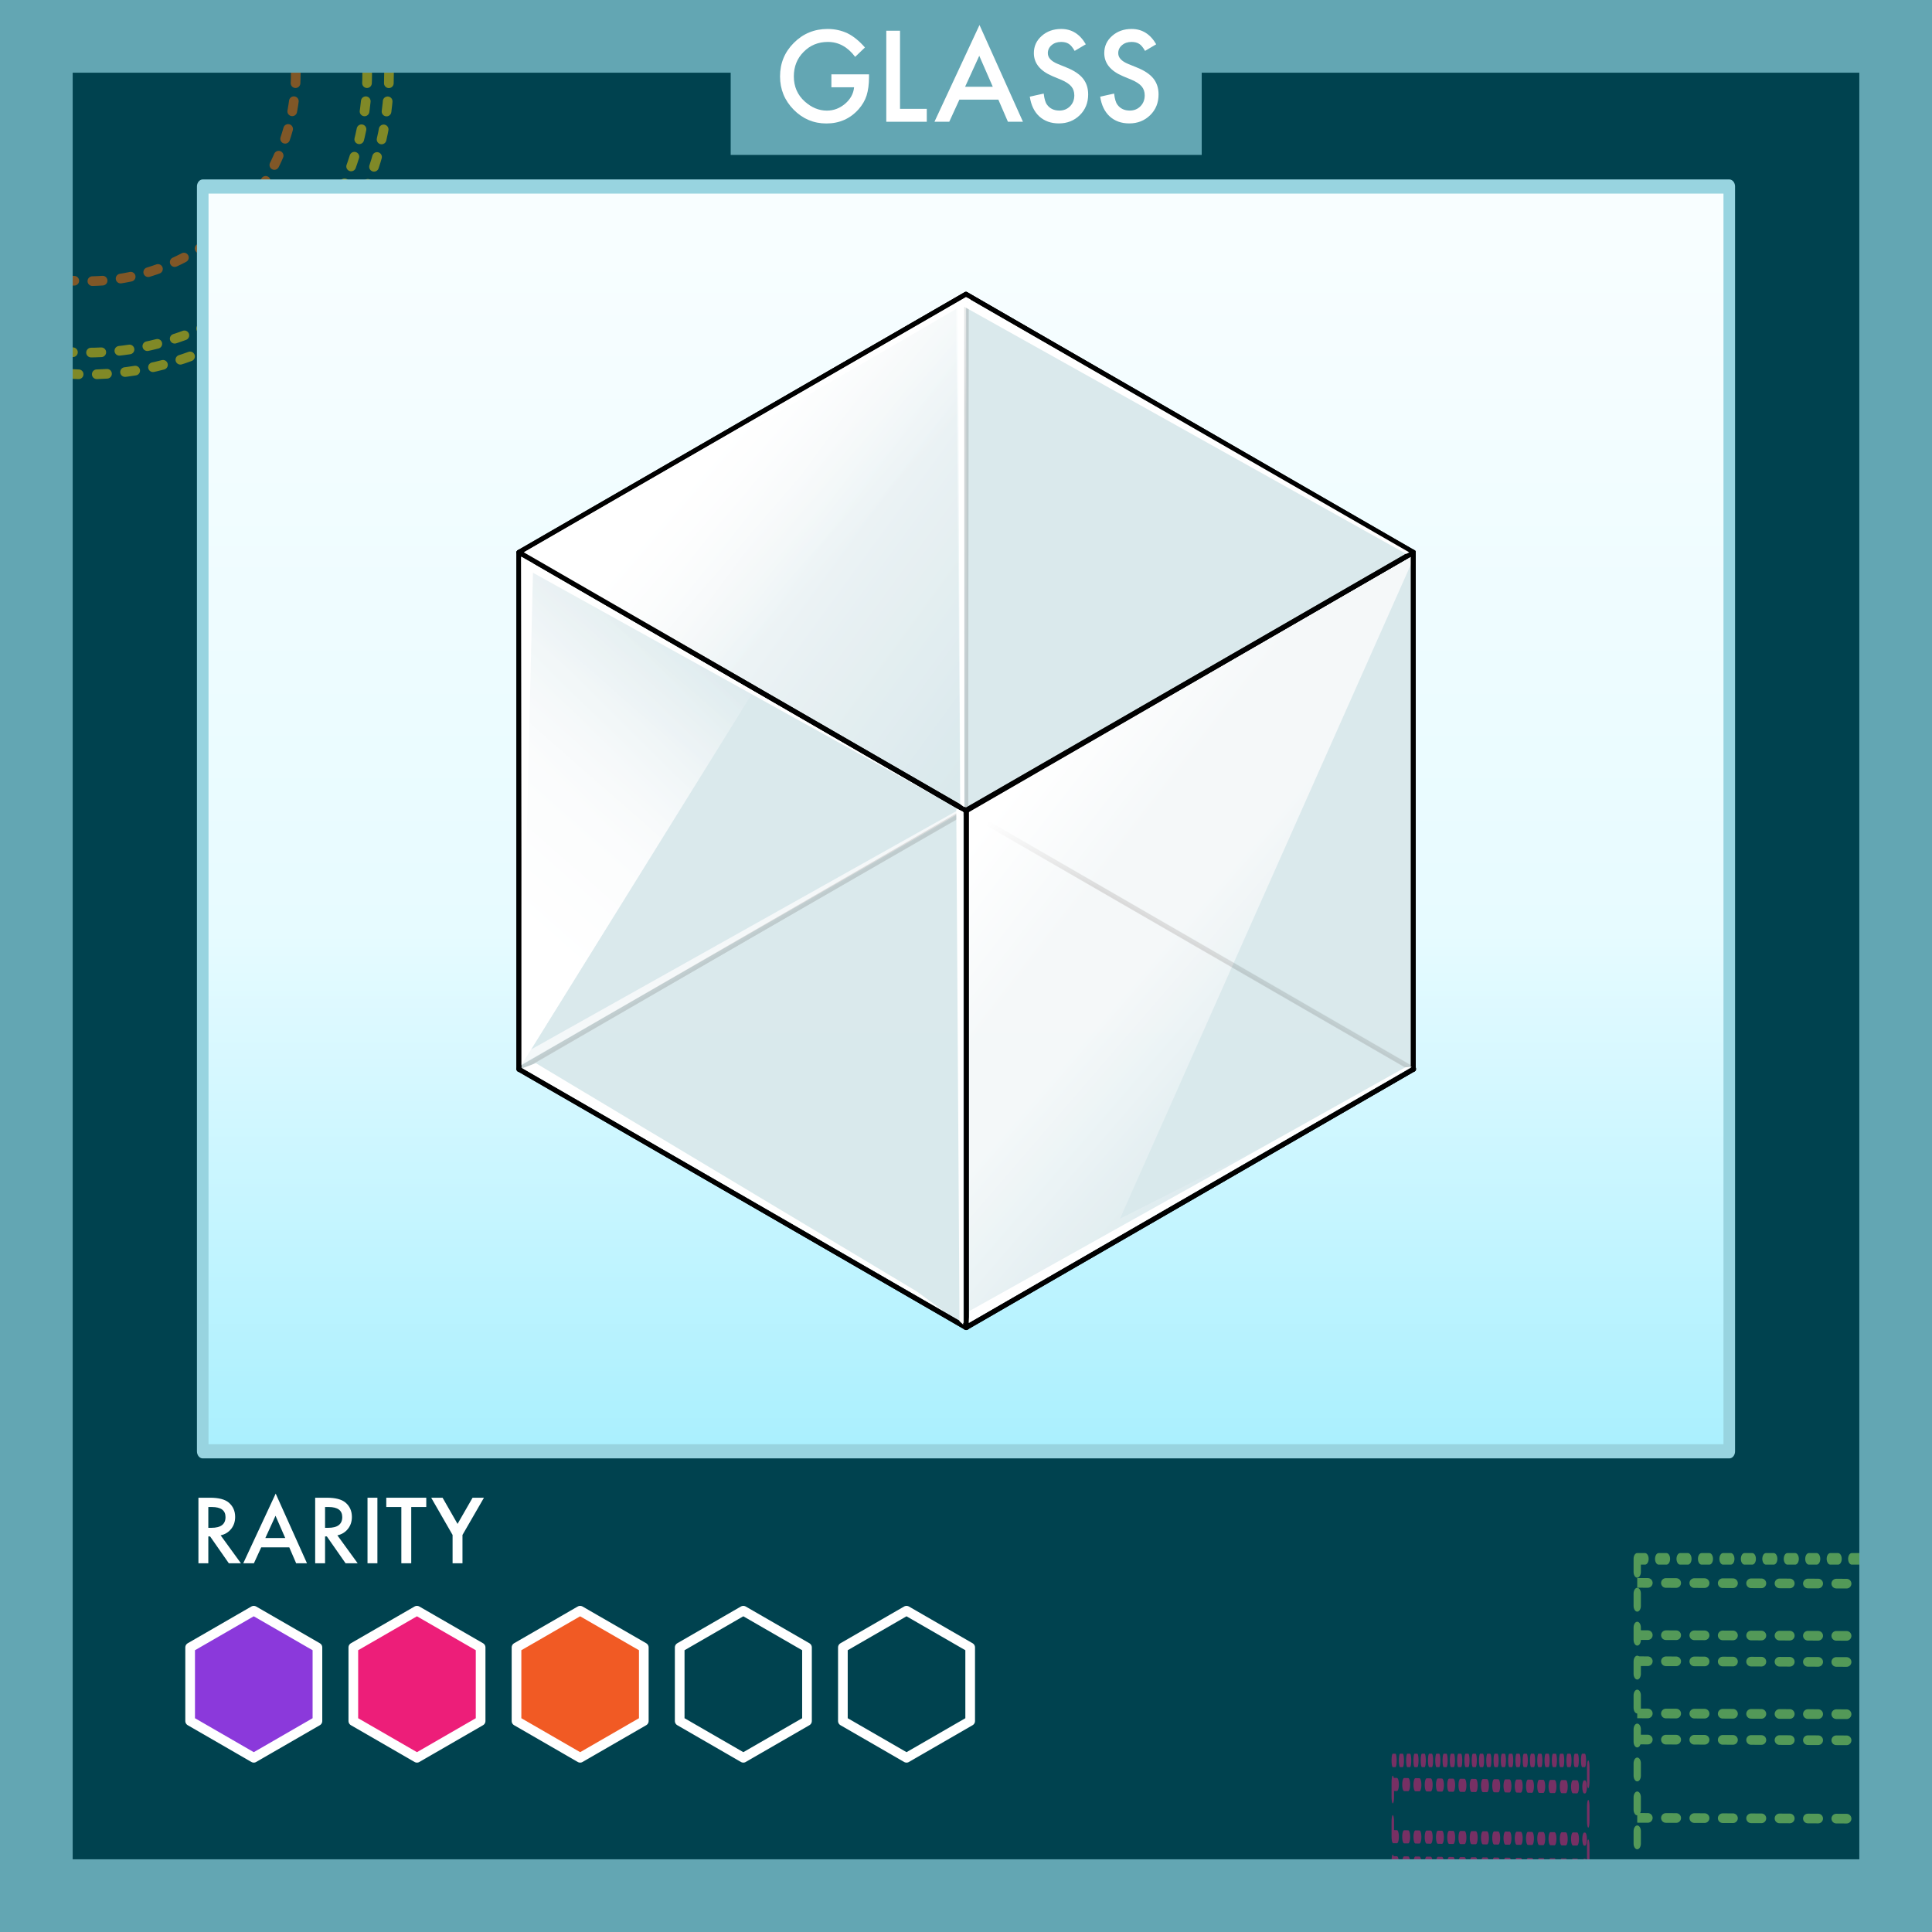 <?xml version="1.0" encoding="UTF-8" standalone="no"?>
<!DOCTYPE svg PUBLIC "-//W3C//DTD SVG 1.1//EN" "http://www.w3.org/Graphics/SVG/1.1/DTD/svg11.dtd">
<svg width="100%" height="100%" viewBox="0 0 800 800" version="1.1" xmlns="http://www.w3.org/2000/svg" xmlns:xlink="http://www.w3.org/1999/xlink" xml:space="preserve" xmlns:serif="http://www.serif.com/" style="fill-rule:evenodd;clip-rule:evenodd;stroke-linecap:round;stroke-linejoin:round;stroke-miterlimit:1.5;">
    <g id="glass-card" serif:id="glass card">
        <rect id="bg" x="-48.418" y="-9.957" width="931.967" height="871.066" style="fill:rgb(0,66,79);"/>
        <g id="rectangles" transform="matrix(1,0,0,1,20.728,64.134)">
            <g opacity="0.5">
                <g transform="matrix(0.661,0,0,1.046,351.522,-81.058)">
                    <rect x="462.47" y="633.282" width="419.335" height="322.449" style="fill:none;"/>
                    <clipPath id="_clip1">
                        <rect x="462.47" y="633.282" width="419.335" height="322.449"/>
                    </clipPath>
                    <g clip-path="url(#_clip1)">
                        <g transform="matrix(1.514,0,0,0.956,-452.99,37.369)">
                            <path d="M604.78,633.282L877.032,634.306" style="fill:none;stroke:rgb(166,240,98);stroke-width:4px;stroke-dasharray:4.25,7.5,0,0;"/>
                        </g>
                        <g transform="matrix(1.514,0,0,0.956,-452.99,58.042)">
                            <path d="M604.78,633.282L877.032,634.306" style="fill:none;stroke:rgb(166,240,98);stroke-width:4px;stroke-dasharray:4.25,7.5,0,0;"/>
                        </g>
                        <g transform="matrix(1.514,0,0,0.956,-452.99,68.379)">
                            <path d="M604.78,633.282L877.032,634.306" style="fill:none;stroke:rgb(166,240,98);stroke-width:4px;stroke-dasharray:4.25,7.5,0,0;"/>
                        </g>
                        <g transform="matrix(1.514,0,0,0.956,-452.99,89.052)">
                            <path d="M604.78,633.282L877.032,634.306" style="fill:none;stroke:rgb(166,240,98);stroke-width:4px;stroke-dasharray:4.25,7.5,0,0;"/>
                        </g>
                        <g transform="matrix(1.514,0,0,0.956,-452.99,99.389)">
                            <path d="M604.78,633.282L877.032,634.306" style="fill:none;stroke:rgb(166,240,98);stroke-width:4px;stroke-dasharray:4.25,7.5,0,0;"/>
                        </g>
                        <g transform="matrix(1.514,0,0,0.956,-452.99,130.399)">
                            <path d="M604.78,633.282L877.032,634.306" style="fill:none;stroke:rgb(166,240,98);stroke-width:4px;stroke-dasharray:4.25,7.5,0,0;"/>
                        </g>
                        <g transform="matrix(1.514,0,0,0.956,-452.99,151.072)">
                            <path d="M604.78,633.282L877.032,634.306" style="fill:none;stroke:rgb(166,240,98);stroke-width:4px;stroke-dasharray:4.25,7.5,0,0;"/>
                        </g>
                        <g transform="matrix(1.514,0,0,0.956,-452.99,171.745)">
                            <path d="M604.78,633.282L877.032,634.306" style="fill:none;stroke:rgb(166,240,98);stroke-width:4px;stroke-dasharray:4.25,7.5,0,0;"/>
                        </g>
                    </g>
                    <rect x="462.47" y="633.282" width="419.335" height="322.449" style="fill:none;stroke:rgb(166,240,98);stroke-width:4.57px;stroke-dasharray:4.86,8.58,0,0;"/>
                </g>
                <g transform="matrix(0.193,0,0,1.046,466.744,2.406)">
                    <rect x="462.47" y="633.282" width="419.335" height="322.449" style="fill:none;"/>
                    <clipPath id="_clip2">
                        <rect x="462.47" y="633.282" width="419.335" height="322.449"/>
                    </clipPath>
                    <g clip-path="url(#_clip2)">
                        <g transform="matrix(1.514,0,0,0.956,-452.99,37.369)">
                            <path d="M604.78,633.282L877.032,634.306" style="fill:none;stroke:rgb(237,30,121);stroke-width:5.43px;stroke-dasharray:5.77,10.18,0,0;"/>
                        </g>
                        <g transform="matrix(1.514,0,0,0.956,-452.99,58.042)">
                            <path d="M604.78,633.282L877.032,634.306" style="fill:none;stroke:rgb(237,30,121);stroke-width:5.43px;stroke-dasharray:5.77,10.18,0,0;"/>
                        </g>
                        <g transform="matrix(1.514,0,0,0.956,-452.99,68.379)">
                            <path d="M604.78,633.282L877.032,634.306" style="fill:none;stroke:rgb(237,30,121);stroke-width:5.43px;stroke-dasharray:5.77,10.18,0,0;"/>
                        </g>
                        <g transform="matrix(1.514,0,0,0.956,-452.99,89.052)">
                            <path d="M604.78,633.282L877.032,634.306" style="fill:none;stroke:rgb(237,30,121);stroke-width:5.43px;stroke-dasharray:5.77,10.18,0,0;"/>
                        </g>
                    </g>
                    <rect x="462.47" y="633.282" width="419.335" height="322.449" style="fill:none;stroke:rgb(237,30,121);stroke-width:5.32px;stroke-dasharray:5.65,9.98,0,0;"/>
                </g>
            </g>
        </g>
        <g id="circles" opacity="0.5">
            <g transform="matrix(1,0,0,1,-118.853,-94.591)">
                <circle cx="155.124" cy="124.814" r="124.814" style="fill:none;stroke:rgb(255,207,0);stroke-width:4px;stroke-dasharray:4.25,7.5,0,0;"/>
            </g>
            <g transform="matrix(0.928,0,0,0.928,-107.734,-85.644)">
                <circle cx="155.124" cy="124.814" r="124.814" style="fill:none;stroke:rgb(255,207,0);stroke-width:4.31px;stroke-dasharray:4.58,8.08,0,0;"/>
            </g>
            <g transform="matrix(0.691,0,0,0.691,-70.962,-56.057)">
                <circle cx="155.124" cy="124.814" r="124.814" style="fill:none;stroke:rgb(255,108,0);stroke-width:5.79px;stroke-dasharray:6.15,10.85,0,0;"/>
            </g>
        </g>
        <g id="rarity-bars" serif:id="rarity bars">
            <g id="rarity-bars-fill" serif:id="rarity bars fill">
                <g transform="matrix(0.115,0,0,0.115,59.076,653.445)">
                    <path d="M400,117.517L629.266,249.774L629.266,514.685L400.192,646.941L400.192,647.052L400.096,646.997L400,647.052L400,646.941L170.925,514.685L170.925,249.774L400,117.517Z" style="fill:rgb(139,57,219);"/>
                </g>
                <g transform="matrix(0.115,0,0,0.115,126.648,653.445)">
                    <path d="M400,117.517L629.266,249.774L629.266,514.685L400.192,646.941L400.192,647.052L400.096,646.997L400,647.052L400,646.941L170.925,514.685L170.925,249.774L400,117.517Z" style="fill:rgb(237,30,121);"/>
                </g>
                <g transform="matrix(0.115,0,0,0.115,194.22,653.445)">
                    <path d="M400,117.517L629.266,249.774L629.266,514.685L400.192,646.941L400.192,647.052L400.096,646.997L400,647.052L400,646.941L170.925,514.685L170.925,249.774L400,117.517Z" style="fill:rgb(241,90,36);"/>
                </g>
            </g>
            <g id="rarity-bars-stroke" serif:id="rarity bars stroke">
                <g transform="matrix(0.115,0,0,0.115,59.076,653.445)">
                    <path d="M400,117.517L629.266,249.774L629.266,514.685L400.192,646.941L400.192,647.052L400.096,646.997L400,647.052L400,646.941L170.925,514.685L170.925,249.774L400,117.517Z" style="fill:none;stroke:white;stroke-width:34.83px;"/>
                </g>
                <g transform="matrix(0.115,0,0,0.115,126.648,653.445)">
                    <path d="M400,117.517L629.266,249.774L629.266,514.685L400.192,646.941L400.192,647.052L400.096,646.997L400,647.052L400,646.941L170.925,514.685L170.925,249.774L400,117.517Z" style="fill:none;stroke:white;stroke-width:34.83px;"/>
                </g>
                <g transform="matrix(0.115,0,0,0.115,194.22,653.445)">
                    <path d="M400,117.517L629.266,249.774L629.266,514.685L400.192,646.941L400.192,647.052L400.096,646.997L400,647.052L400,646.941L170.925,514.685L170.925,249.774L400,117.517Z" style="fill:none;stroke:white;stroke-width:34.83px;"/>
                </g>
                <g transform="matrix(0.115,0,0,0.115,261.792,653.445)">
                    <path d="M400,117.517L629.266,249.774L629.266,514.685L400.192,646.941L400.192,647.052L400.096,646.997L400,647.052L400,646.941L170.925,514.685L170.925,249.774L400,117.517Z" style="fill:none;stroke:white;stroke-width:34.83px;"/>
                </g>
                <g transform="matrix(0.115,0,0,0.115,329.364,653.445)">
                    <path d="M400,117.517L629.266,249.774L629.266,514.685L400.192,646.941L400.192,647.052L400.096,646.997L400,647.052L400,646.941L170.925,514.685L170.925,249.774L400,117.517Z" style="fill:none;stroke:white;stroke-width:34.83px;"/>
                </g>
            </g>
        </g>
        <g transform="matrix(0.72,0,0,0.72,23.134,330.63)">
            <path d="M94.756,423.775L106.426,439.84L99.468,439.84L88.702,424.41L87.676,424.41L87.676,439.84L81.988,439.84L81.988,402.144L88.653,402.144C93.633,402.144 97.23,403.08 99.444,404.952C101.885,407.035 103.106,409.786 103.106,413.204C103.106,415.873 102.341,418.168 100.811,420.089C99.281,422.009 97.263,423.238 94.756,423.775ZM87.676,419.454L89.483,419.454C94.87,419.454 97.564,417.395 97.564,413.277C97.564,409.42 94.944,407.491 89.703,407.491L87.676,407.491L87.676,419.454Z" style="fill:white;fill-rule:nonzero;"/>
            <path d="M134.234,430.684L118.096,430.684L113.897,439.84L107.769,439.84L126.421,399.776L144.415,439.84L138.189,439.84L134.234,430.684ZM131.915,425.338L126.324,412.52L120.464,425.338L131.915,425.338Z" style="fill:white;fill-rule:nonzero;"/>
            <path d="M161.895,423.775L173.565,439.84L166.607,439.84L155.84,424.41L154.815,424.41L154.815,439.84L149.127,439.84L149.127,402.144L155.792,402.144C160.772,402.144 164.369,403.08 166.583,404.952C169.024,407.035 170.245,409.786 170.245,413.204C170.245,415.873 169.48,418.168 167.95,420.089C166.42,422.009 164.402,423.238 161.895,423.775ZM154.815,419.454L156.622,419.454C162.009,419.454 164.703,417.395 164.703,413.277C164.703,409.42 162.082,407.491 156.841,407.491L154.815,407.491L154.815,419.454Z" style="fill:white;fill-rule:nonzero;"/>
            <rect x="179.229" y="402.144" width="5.688" height="37.695" style="fill:white;fill-rule:nonzero;"/>
            <path d="M204.376,407.491L204.376,439.84L198.687,439.84L198.687,407.491L190.02,407.491L190.02,402.144L213.018,402.144L213.018,407.491L204.376,407.491Z" style="fill:white;fill-rule:nonzero;"/>
            <path d="M228.155,423.555L215.85,402.144L222.393,402.144L231.011,417.208L239.654,402.144L246.197,402.144L233.843,423.555L233.843,439.84L228.155,439.84L228.155,423.555Z" style="fill:white;fill-rule:nonzero;"/>
        </g>
        <path d="M800,800L800,0L-0,0L0,800L800,800ZM769.901,30.099L769.901,769.901C643.519,769.901 156.481,769.901 30.099,769.901C30.099,769.901 30.099,30.099 30.099,30.099L769.901,30.099Z" style="fill:rgb(99,166,179);"/>
        <g transform="matrix(0.71,0,0,0.831,117.468,3.55271e-15)">
            <rect x="260.695" y="0" width="274.711" height="77.196" style="fill:rgb(99,166,179);"/>
        </g>
        <g id="guide" transform="matrix(1,0,0,1.221,1.757,-39.452)">
            <rect x="82.193" y="95.569" width="632.101" height="428.927" style="fill:url(#_Linear3);stroke:rgb(152,212,224);stroke-width:4.8px;"/>
        </g>
        <g id="glass" transform="matrix(0.808,0,0,0.808,76.783,26.893)">
            <path d="M170.925,514.397L400.441,382.285L629.516,514.541L400.096,647.107L170.925,514.397Z" style="fill:rgb(179,203,209);fill-opacity:0.85;stroke:black;stroke-opacity:0.85;stroke-width:2.5px;"/>
            <path d="M400.192,117.628L399.875,382.213L629.266,514.796L629.266,250.172L400.192,117.628Z" style="fill:rgb(179,203,209);fill-opacity:0.85;stroke:black;stroke-opacity:0.85;stroke-width:2.5px;"/>
            <clipPath id="_clip4">
                <path d="M170.925,249.973L170.925,514.796L399.923,382.185L400,117.517L170.925,249.973Z"/>
            </clipPath>
            <g clip-path="url(#_clip4)">
                <g opacity="0.85">
                    <path d="M170.925,249.973L170.925,514.796L399.923,382.185L400,117.517L170.925,249.973Z" style="fill:rgb(179,203,209);"/>
                    <clipPath id="_clip5">
                        <path d="M170.925,249.973L170.925,514.796L399.923,382.185L400,117.517L170.925,249.973Z"/>
                    </clipPath>
                    <g clip-path="url(#_clip5)">
                        <path d="M394.926,117.184L397.067,381.132L399.981,387.931L400.266,109.274L394.926,117.184Z" style="fill:white;"/>
                    </g>
                </g>
            </g>
            <path d="M170.925,249.973L170.925,514.796L399.923,382.185L400,117.517L170.925,249.973Z" style="fill:none;stroke:black;stroke-opacity:0.85;stroke-width:2.5px;"/>
            <g>
                <clipPath id="_clip6">
                    <path d="M400,647.052L400,382.318L629.266,249.774L629.266,514.685L400,647.052Z"/>
                </clipPath>
                <g clip-path="url(#_clip6)">
                    <g opacity="0.85">
                        <path d="M400,647.052L400,382.318L629.266,249.774L629.266,514.685L400,647.052Z" style="fill:rgb(223,237,240);"/>
                        <clipPath id="_clip7">
                            <path d="M400,647.052L400,382.318L629.266,249.774L629.266,514.685L400,647.052Z"/>
                        </clipPath>
                        <g clip-path="url(#_clip7)">
                            <path d="M620.324,519.665L478.931,591.28L635.226,239.765L629.324,223.711L376.886,374.152L392.772,672.408L620.324,519.665Z" style="fill:url(#_Linear8);"/>
                        </g>
                    </g>
                </g>
                <path d="M400,647.052L400,382.318L629.266,249.774L629.266,514.685L400,647.052Z" style="fill:none;stroke:black;stroke-opacity:0.85;stroke-width:2.5px;"/>
                <path d="M400,647.052L400,382.318L629.266,249.774L629.266,514.685L400,647.052Z" style="fill:none;"/>
                <clipPath id="_clip9">
                    <path d="M400,647.052L400,382.318L629.266,249.774L629.266,514.685L400,647.052Z"/>
                </clipPath>
                <g clip-path="url(#_clip9)">
                    <path d="M620.324,519.665L478.931,591.28L635.226,239.765L629.324,223.711L376.886,374.152L392.772,672.408L620.324,519.665Z" style="fill:url(#_Linear10);"/>
                </g>
                <path d="M400,647.052L400,382.318L629.266,249.774L629.266,514.685L400,647.052Z" style="fill:none;stroke:black;stroke-width:2.5px;"/>
            </g>
            <g>
                <g transform="matrix(-1,0,0,1,800.192,0)">
                    <clipPath id="_clip11">
                        <path d="M400,647.052L400,382.318L629.266,249.774L629.266,514.685L400,647.052Z"/>
                    </clipPath>
                    <g clip-path="url(#_clip11)">
                        <g opacity="0.85">
                            <path d="M400,647.052L400,382.318L629.266,249.774L629.266,514.685L400,647.052Z" style="fill:rgb(223,237,240);"/>
                            <clipPath id="_clip12">
                                <path d="M400,647.052L400,382.318L629.266,249.774L629.266,514.685L400,647.052Z"/>
                            </clipPath>
                            <g clip-path="url(#_clip12)">
                                <g transform="matrix(-1,0,0,1,800.192,0)">
                                    <path d="M293.331,317.448L169.796,516.324L162.221,250.459L163.76,231.242L293.331,317.448Z" style="fill:url(#_Linear13);"/>
                                </g>
                                <g transform="matrix(-1,0,0,1,800.192,0)">
                                    <path d="M163.711,512.064L397.274,381.125L401.438,380.607L165.473,516.32L163.711,512.064Z" style="fill:white;"/>
                                </g>
                            </g>
                        </g>
                    </g>
                    <path d="M400,647.052L400,382.318L629.266,249.774L629.266,514.685L400,647.052Z" style="fill:none;stroke:black;stroke-opacity:0.85;stroke-width:2.5px;"/>
                </g>
                <g transform="matrix(-1,0,0,1,800.192,0)">
                    <path d="M400,647.052L400,382.318L629.266,249.774L629.266,514.685L400,647.052Z" style="fill:none;"/>
                    <clipPath id="_clip14">
                        <path d="M400,647.052L400,382.318L629.266,249.774L629.266,514.685L400,647.052Z"/>
                    </clipPath>
                    <g clip-path="url(#_clip14)">
                        <g transform="matrix(-1,0,0,1,800.192,0)">
                            <path d="M293.331,317.448L169.796,516.324L162.221,250.459L163.76,231.242L293.331,317.448Z" style="fill:url(#_Linear15);"/>
                        </g>
                    </g>
                    <path d="M400,647.052L400,382.318L629.266,249.774L629.266,514.685L400,647.052Z" style="fill:none;stroke:black;stroke-width:2.5px;"/>
                </g>
            </g>
            <g>
                <clipPath id="_clip16">
                    <path d="M170.925,249.774L400,117.517L629.266,249.774L400,382.03L170.925,249.774Z"/>
                </clipPath>
                <g clip-path="url(#_clip16)">
                    <g opacity="0.85">
                        <path d="M170.925,249.774L400,117.517L629.266,249.774L400,382.03L170.925,249.774Z" style="fill:rgb(223,237,240);"/>
                        <clipPath id="_clip17">
                            <path d="M170.925,249.774L400,117.517L629.266,249.774L400,382.03L170.925,249.774Z"/>
                        </clipPath>
                        <g clip-path="url(#_clip17)">
                            <path d="M141.367,255.064L344.405,371.683L400.731,391.853L400.014,100.221L141.367,255.064Z" style="fill:url(#_Linear18);"/>
                        </g>
                    </g>
                </g>
                <path d="M170.925,249.774L400,117.517L629.266,249.774L400,382.03L170.925,249.774Z" style="fill:none;stroke:black;stroke-opacity:0.85;stroke-width:2.5px;"/>
                <path d="M170.925,249.774L400,117.517L629.266,249.774L400,382.03L170.925,249.774Z" style="fill:none;"/>
                <clipPath id="_clip19">
                    <path d="M170.925,249.774L400,117.517L629.266,249.774L400,382.03L170.925,249.774Z"/>
                </clipPath>
                <g clip-path="url(#_clip19)">
                    <path d="M141.367,255.064L344.405,371.683L400.731,391.853L400.014,100.221L141.367,255.064Z" style="fill:url(#_Linear20);"/>
                </g>
                <path d="M170.925,249.774L400,117.517L629.266,249.774L400,382.03L170.925,249.774Z" style="fill:none;stroke:black;stroke-width:2.5px;"/>
            </g>
            <g id="Edge-highlight" serif:id="Edge highlight">
                <path d="M395.04,381.044L396.687,643.811L398.576,645.532L398.546,382.668L395.04,381.044ZM401.801,638.569L625.154,513.7L628.533,513.412L401.415,644.661L401.801,638.569ZM172.672,514.133L179.603,511.582L374.626,628.443L388.587,638.633L172.672,514.133ZM172.44,252.216L172.442,252.176L174.279,253.238L178.212,255.426L178.21,255.512L384.87,375.035L178.099,260.225L172.479,498.409L171.988,251.964L172.44,252.216ZM402.535,120.618C402.166,120.989 179.148,250.284 177.113,251.61L173.599,249.676L400.04,118.976C400.04,118.976 402.216,119.941 402.53,120.435L627.191,249.788L625.614,250.574L399.082,123.912L399.203,380.443L397.07,378.856L395.852,124.536L402.535,120.618ZM397.979,123.295L397.78,123.412L398.324,123.488L397.979,123.295Z" style="fill:white;"/>
            </g>
        </g>
        <g transform="matrix(1,0,0,1,49.011,-2.657)">
            <path d="M295.251,33.447L310.827,33.447L310.827,34.692C310.827,37.524 310.494,40.031 309.826,42.212C309.175,44.23 308.077,46.118 306.531,47.876C303.031,51.815 298.58,53.784 293.176,53.784C287.903,53.784 283.386,51.88 279.626,48.071C275.866,44.246 273.987,39.657 273.987,34.302C273.987,28.833 275.899,24.194 279.724,20.386C283.549,16.561 288.204,14.648 293.689,14.648C296.635,14.648 299.385,15.251 301.941,16.455C304.382,17.659 306.783,19.613 309.143,22.314L305.09,26.196C301.998,22.078 298.23,20.019 293.786,20.019C289.799,20.019 286.454,21.395 283.752,24.145C281.05,26.847 279.7,30.233 279.7,34.302C279.7,38.501 281.205,41.96 284.216,44.678C287.032,47.2 290.084,48.462 293.371,48.462C296.171,48.462 298.686,47.518 300.915,45.63C303.145,43.726 304.39,41.447 304.651,38.794L295.251,38.794L295.251,33.447Z" style="fill:white;fill-rule:nonzero;"/>
            <path d="M323.669,15.381L323.669,47.729L334.753,47.729L334.753,53.076L317.981,53.076L317.981,15.381L323.669,15.381Z" style="fill:white;fill-rule:nonzero;"/>
            <path d="M364.392,43.921L348.254,43.921L344.055,53.076L337.927,53.076L356.579,13.013L374.573,53.076L368.347,53.076L364.392,43.921ZM362.073,38.574L356.482,25.757L350.622,38.574L362.073,38.574Z" style="fill:white;fill-rule:nonzero;"/>
            <path d="M400.598,20.996L395.984,23.73C395.121,22.233 394.299,21.256 393.518,20.801C392.704,20.28 391.654,20.019 390.368,20.019C388.79,20.019 387.479,20.467 386.438,21.362C385.396,22.241 384.875,23.348 384.875,24.683C384.875,26.522 386.242,28.003 388.977,29.126L392.737,30.664C395.797,31.901 398.034,33.411 399.45,35.193C400.866,36.975 401.575,39.16 401.575,41.748C401.575,45.215 400.419,48.079 398.108,50.342C395.78,52.62 392.891,53.76 389.441,53.76C386.169,53.76 383.467,52.791 381.335,50.854C379.236,48.918 377.925,46.191 377.405,42.676L383.166,41.406C383.427,43.62 383.882,45.15 384.533,45.996C385.705,47.624 387.414,48.437 389.66,48.437C391.435,48.437 392.908,47.843 394.079,46.655C395.251,45.467 395.837,43.962 395.837,42.139C395.837,41.406 395.735,40.735 395.532,40.124C395.329,39.514 395.011,38.953 394.58,38.44C394.149,37.927 393.591,37.447 392.908,36.999C392.224,36.552 391.41,36.125 390.466,35.718L386.828,34.204C381.669,32.023 379.089,28.833 379.089,24.634C379.089,21.802 380.172,19.434 382.336,17.529C384.501,15.609 387.195,14.648 390.417,14.648C394.763,14.648 398.157,16.764 400.598,20.996Z" style="fill:white;fill-rule:nonzero;"/>
            <path d="M429.748,20.996L425.134,23.73C424.271,22.233 423.45,21.256 422.668,20.801C421.854,20.28 420.805,20.019 419.519,20.019C417.94,20.019 416.63,20.467 415.588,21.362C414.547,22.241 414.026,23.348 414.026,24.683C414.026,26.522 415.393,28.003 418.127,29.126L421.887,30.664C424.947,31.901 427.185,33.411 428.601,35.193C430.017,36.975 430.725,39.16 430.725,41.748C430.725,45.215 429.569,48.079 427.258,50.342C424.931,52.62 422.042,53.76 418.591,53.76C415.32,53.76 412.618,52.791 410.486,50.854C408.386,48.918 407.076,46.191 406.555,42.676L412.317,41.406C412.577,43.62 413.033,45.15 413.684,45.996C414.856,47.624 416.565,48.437 418.811,48.437C420.585,48.437 422.058,47.843 423.23,46.655C424.402,45.467 424.988,43.962 424.988,42.139C424.988,41.406 424.886,40.735 424.682,40.124C424.479,39.514 424.162,38.953 423.73,38.44C423.299,37.927 422.741,37.447 422.058,36.999C421.374,36.552 420.561,36.125 419.616,35.718L415.979,34.204C410.819,32.023 408.24,28.833 408.24,24.634C408.24,21.802 409.322,19.434 411.487,17.529C413.651,15.609 416.345,14.648 419.568,14.648C423.913,14.648 427.307,16.764 429.748,20.996Z" style="fill:white;fill-rule:nonzero;"/>
        </g>
    </g>
    <defs>
        <linearGradient id="_Linear3" x1="0" y1="0" x2="1" y2="0" gradientUnits="userSpaceOnUse" gradientTransform="matrix(3.89688e-14,-610.267,636.408,3.73681e-14,398.243,614.74)"><stop offset="0" style="stop-color:rgb(138,234,254);stop-opacity:1"/><stop offset="0.44" style="stop-color:rgb(231,251,255);stop-opacity:1"/><stop offset="1" style="stop-color:white;stop-opacity:1"/></linearGradient>
        <linearGradient id="_Linear8" x1="0" y1="0" x2="1" y2="0" gradientUnits="userSpaceOnUse" gradientTransform="matrix(85.421,73.974,-73.974,85.421,452.995,507.419)"><stop offset="0" style="stop-color:white;stop-opacity:1"/><stop offset="1" style="stop-color:white;stop-opacity:0"/></linearGradient>
        <linearGradient id="_Linear10" x1="0" y1="0" x2="1" y2="0" gradientUnits="userSpaceOnUse" gradientTransform="matrix(51.277,39.729,-39.729,51.277,409.198,390.023)"><stop offset="0" style="stop-color:white;stop-opacity:1"/><stop offset="1" style="stop-color:white;stop-opacity:0"/></linearGradient>
        <linearGradient id="_Linear13" x1="0" y1="0" x2="1" y2="0" gradientUnits="userSpaceOnUse" gradientTransform="matrix(85.142,-85.872,85.872,85.142,201.463,376.566)"><stop offset="0" style="stop-color:white;stop-opacity:1"/><stop offset="1" style="stop-color:white;stop-opacity:0"/></linearGradient>
        <linearGradient id="_Linear15" x1="0" y1="0" x2="1" y2="0" gradientUnits="userSpaceOnUse" gradientTransform="matrix(106.967,-122.152,122.152,106.967,166.619,436.49)"><stop offset="0" style="stop-color:white;stop-opacity:1"/><stop offset="1" style="stop-color:white;stop-opacity:0"/></linearGradient>
        <linearGradient id="_Linear18" x1="0" y1="0" x2="1" y2="0" gradientUnits="userSpaceOnUse" gradientTransform="matrix(147.683,107.437,-107.437,147.683,276.091,221.131)"><stop offset="0" style="stop-color:white;stop-opacity:1"/><stop offset="1" style="stop-color:white;stop-opacity:0"/></linearGradient>
        <linearGradient id="_Linear20" x1="0" y1="0" x2="1" y2="0" gradientUnits="userSpaceOnUse" gradientTransform="matrix(63.163,54.559,-54.559,63.163,270.894,198.114)"><stop offset="0" style="stop-color:white;stop-opacity:1"/><stop offset="1" style="stop-color:white;stop-opacity:0"/></linearGradient>
    </defs>
</svg>
